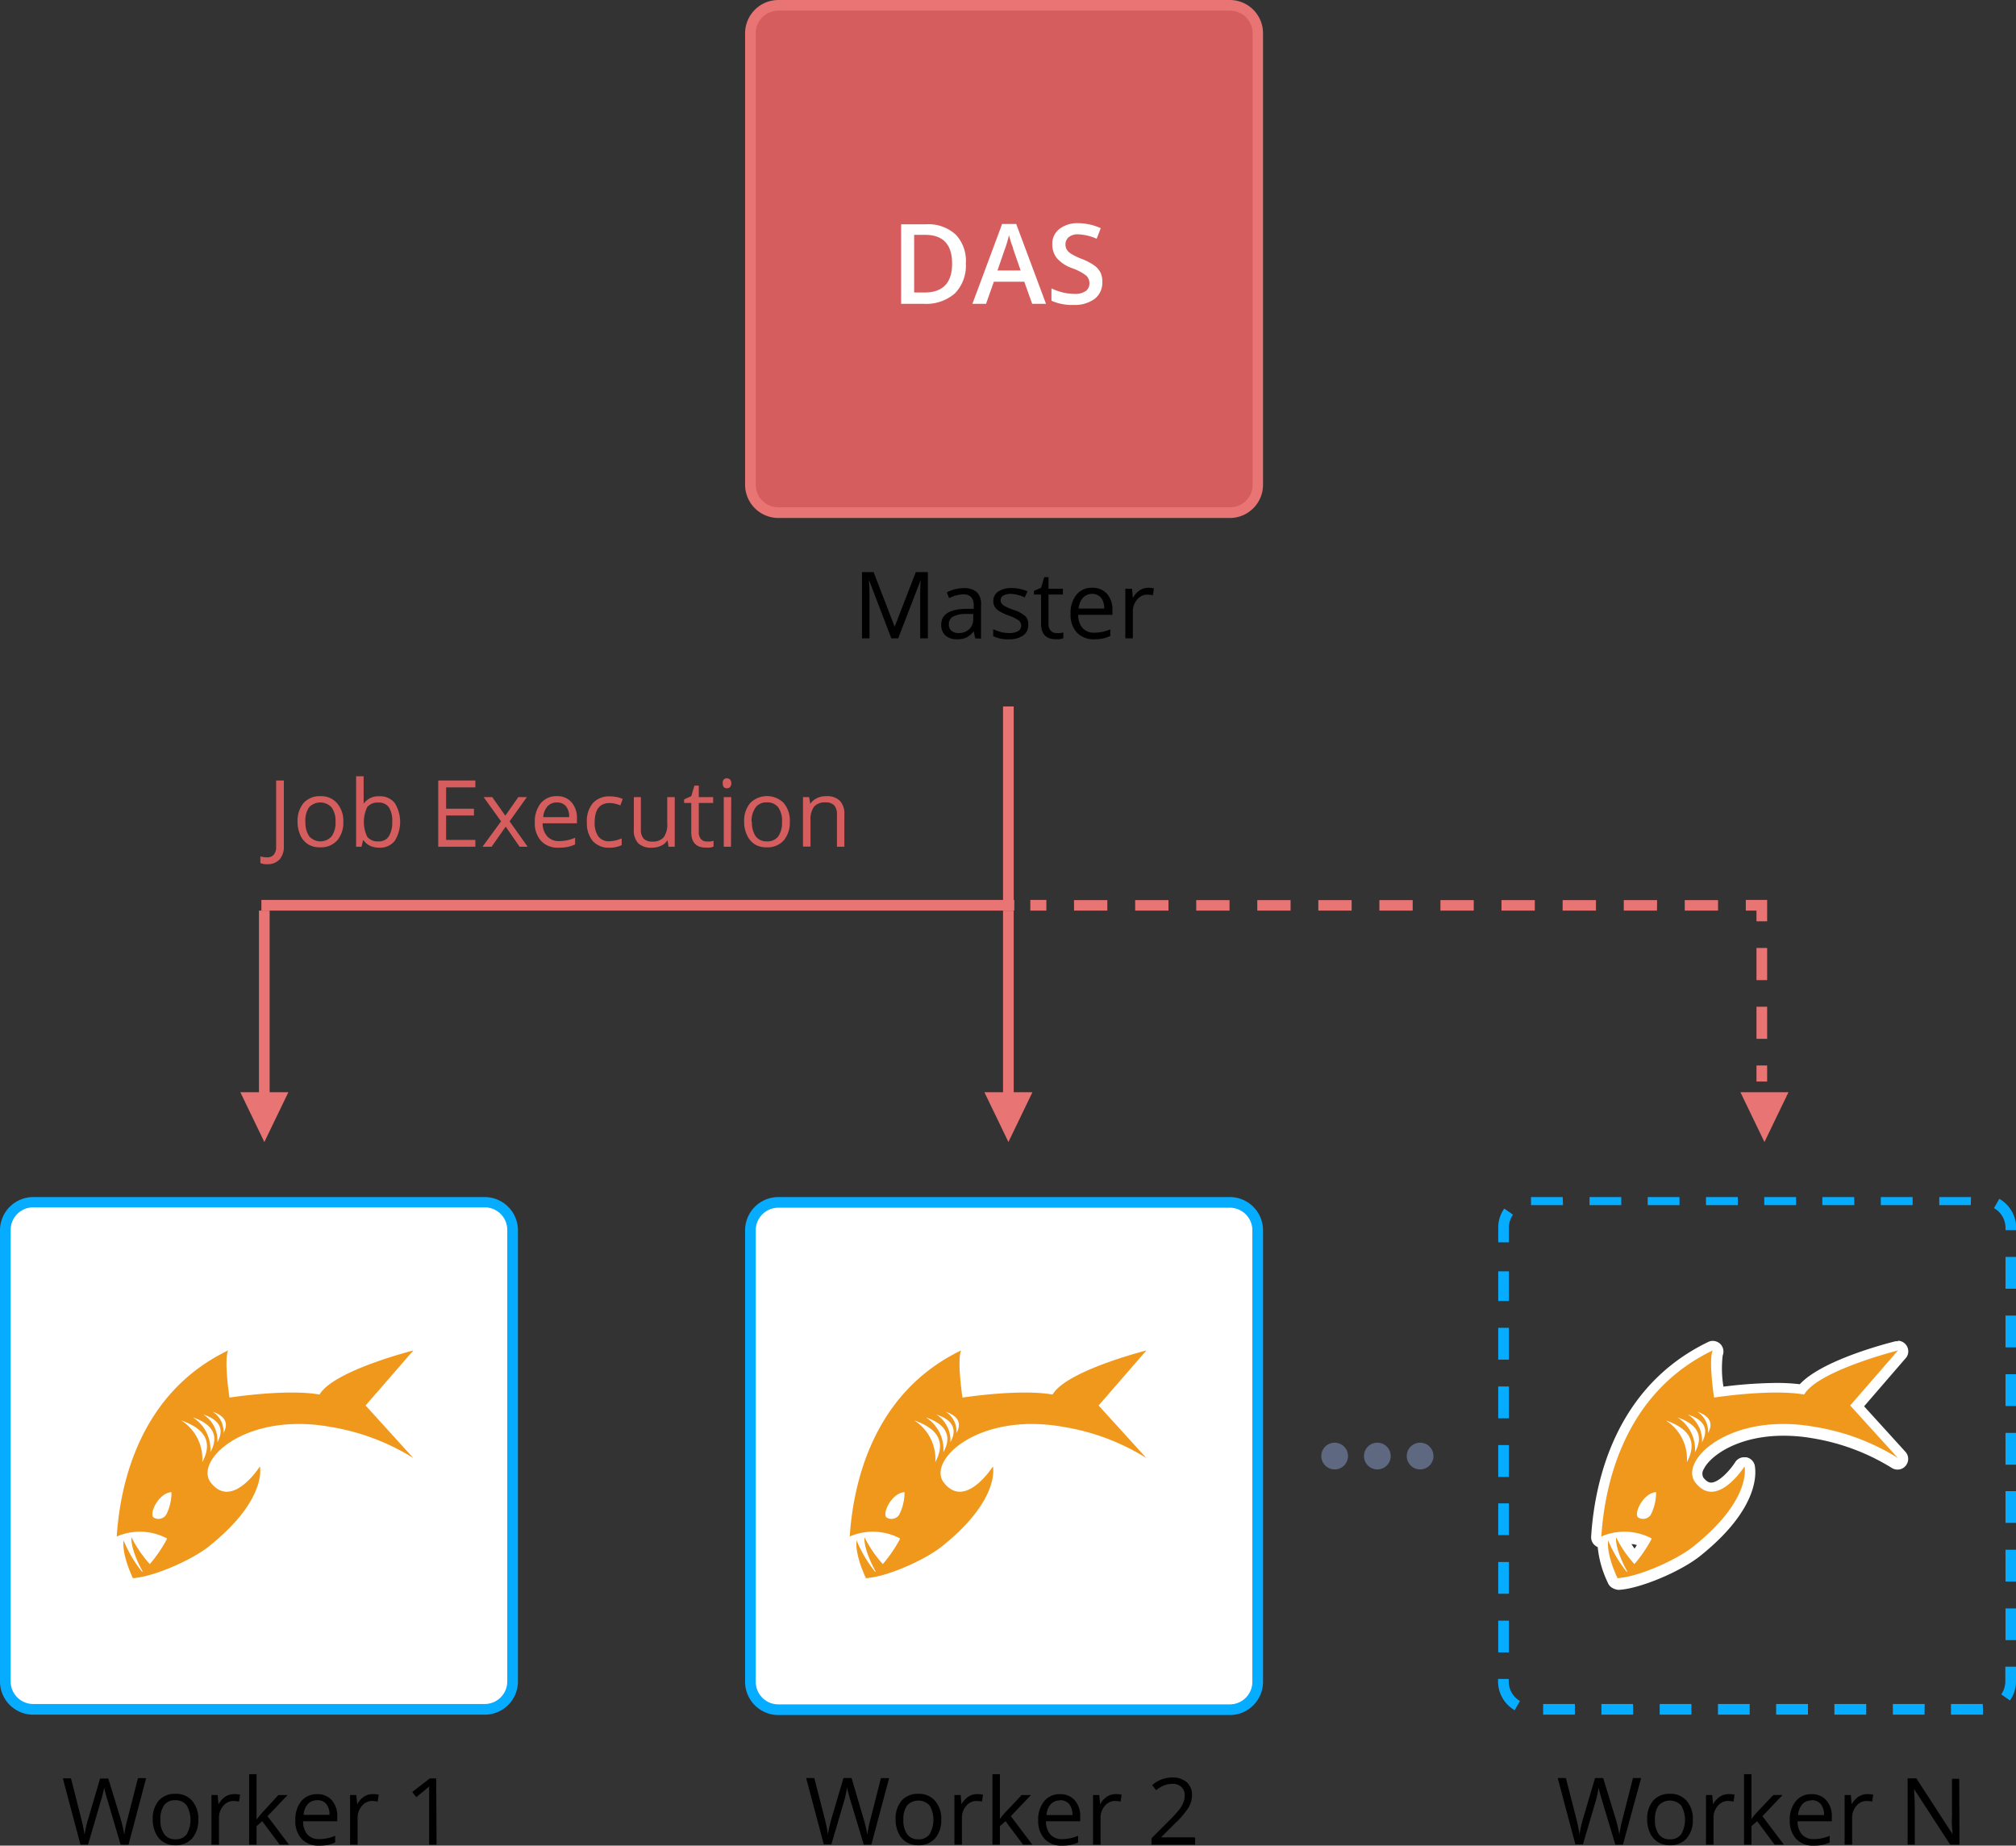 <svg id="a40c1df4-46f8-4157-9cdc-4d14e0fade65" data-name="Слой 1" xmlns="http://www.w3.org/2000/svg" width="217.27" height="198.89" viewBox="0 0 217.27 198.89"><rect x="0" y="0" width="217.27" height="198.89" fill="#333333" stroke="none"/><rect x="0.58" y="129.54" width="54.67" height="54.67" rx="3" fill="#fff"/><path d="M52.24,184.78H3.58A3.58,3.58,0,0,1,0,181.2V132.54A3.59,3.59,0,0,1,3.58,129H52.24a3.59,3.59,0,0,1,3.58,3.58V181.2A3.58,3.58,0,0,1,52.24,184.78ZM3.58,130.11a2.43,2.43,0,0,0-2.43,2.43V181.2a2.43,2.43,0,0,0,2.43,2.43H52.24a2.43,2.43,0,0,0,2.43-2.43V132.54a2.43,2.43,0,0,0-2.43-2.43Z" fill="#05acff"/><rect x="80.88" y="129.58" width="54.67" height="54.67" rx="3" fill="#fff"/><path d="M132.54,184.82H83.88a3.59,3.59,0,0,1-3.58-3.58V132.58A3.59,3.59,0,0,1,83.88,129h48.66a3.58,3.58,0,0,1,3.58,3.58v48.66A3.58,3.58,0,0,1,132.54,184.82ZM83.88,130.15a2.43,2.43,0,0,0-2.43,2.43v48.66a2.43,2.43,0,0,0,2.43,2.43h48.66a2.43,2.43,0,0,0,2.43-2.43V132.58a2.43,2.43,0,0,0-2.43-2.43Z" fill="#05acff"/><path d="M213.72,184.78h-3.46v-1.15h3.43Zm-6.31,0H204v-1.15h3.43Zm-6.28,0H197.7v-1.15h3.43Zm-6.28,0h-3.43v-1.15h3.43Zm-6.28,0h-3.42v-1.15h3.42Zm-6.28,0h-3.42v-1.15h3.42Zm-6.28,0h-3.42v-1.15H176Zm-6.28,0h-3.42v-1.15h3.42Zm-6.49-.48a3.59,3.59,0,0,1-1.79-3.1v-.27h1.15v.27a2.46,2.46,0,0,0,1.21,2.11Zm53.38-1.05-.94-.66a2.46,2.46,0,0,0,.44-1.39v-1.59h1.15v1.59A3.57,3.57,0,0,1,216.62,183.25Zm-54-5.18h-1.15v-3.42h1.15Zm54.67-1.32h-1.15v-3.42h1.15Zm-54.67-5h-1.15v-3.42h1.15Zm54.67-1.32h-1.15v-3.42h1.15Zm-54.67-5h-1.15v-3.42h1.15Zm54.67-1.32h-1.15v-3.42h1.15Zm-54.67-4.95h-1.15v-3.43h1.15Zm54.67-1.32h-1.15v-3.43h1.15Zm-54.67-5h-1.15v-3.43h1.15Zm54.67-1.32h-1.15v-3.43h1.15Zm-54.67-5h-1.15v-3.43h1.15Zm54.67-1.32h-1.15v-3.43h1.15Zm-54.67-5h-1.15V137h1.15Zm54.67-1.32h-1.15v-3.43h1.15Zm-54.67-5h-1.15v-1.58a3.52,3.52,0,0,1,.65-2.06l.94.66a2.44,2.44,0,0,0-.44,1.4Zm54.67-1.32h-1.15v-.26a2.45,2.45,0,0,0-1.24-2.11l.57-1a3.6,3.6,0,0,1,1.82,3.11Zm-4.89-2.69H209V129h3.42Zm-6.27,0h-3.43V129h3.43Zm-6.28,0H196.4V129h3.43Zm-6.28,0h-3.43V129h3.43Zm-6.28,0h-3.43V129h3.43Zm-6.28,0h-3.43V129H181Zm-6.28,0h-3.42V129h3.42Zm-6.28,0H165V129h3.42Z" fill="#05acff"/><rect x="108.1" y="98.13" width="1.15" height="21.29" fill="#e87474"/><rect x="108.1" y="76.13" width="1.15" height="21.29" fill="#e87474"/><polygon points="108.68 123.07 106.09 117.7 111.27 117.7 108.68 123.07" fill="#e87474"/><rect x="27.91" y="98.13" width="1.15" height="21.29" fill="#e87474"/><polygon points="28.49 123.07 25.9 117.7 31.08 117.7 28.49 123.07" fill="#e87474"/><polygon points="190.16 123.07 187.57 117.7 192.75 117.7 190.16 123.07" fill="#e87474"/><rect x="28.17" y="96.98" width="81.14" height="1.15" fill="#e87474"/><rect x="189.3" y="114.82" width="1.15" height="1.73" fill="#e87474"/><path d="M190.45,105.62H189.3v-3.46h1.15Zm0,6.33H189.3v-3.46h1.15Z" fill="#e87474"/><polygon points="190.45 96.98 188.15 96.98 188.15 98.13 189.3 98.13 189.3 99.28 190.45 99.28 190.45 96.98" fill="#e87474"/><path d="M185.16,98.13h-3.59V97h3.59Zm-6.58,0H175V97h3.59Zm-6.58,0h-3.59V97H172Zm-6.59,0h-3.59V97h3.59Zm-6.58,0h-3.59V97h3.59Zm-6.58,0h-3.59V97h3.59Zm-6.58,0h-3.59V97h3.59Zm-6.58,0H135.5V97h3.59Zm-6.58,0h-3.59V97h3.59Zm-6.58,0h-3.59V97h3.59Zm-6.59,0h-3.59V97h3.59Z" fill="#e87474"/><rect x="111.04" y="96.98" width="1.73" height="1.15" fill="#e87474"/><circle cx="153.05" cy="156.91" r="1.44" fill="#5e6981"/><circle cx="148.44" cy="156.91" r="1.44" fill="#5e6981"/><circle cx="143.84" cy="156.91" r="1.44" fill="#5e6981"/><path d="M13.85,198.79H13L11.59,194c-.07-.21-.15-.48-.23-.8a3.36,3.36,0,0,1-.13-.58,12,12,0,0,1-.35,1.41l-1.39,4.75H8.67l-1.9-7.14h.88l1.12,4.41c.16.62.27,1.18.35,1.68A10.31,10.31,0,0,1,9.51,196l1.28-4.34h.88L13,196a13.58,13.58,0,0,1,.39,1.71,14.66,14.66,0,0,1,.35-1.69l1.13-4.4h.88Z"/><path d="M21.37,196.11a2.94,2.94,0,0,1-.66,2,2.32,2.32,0,0,1-1.82.74,2.34,2.34,0,0,1-1.27-.34,2.2,2.2,0,0,1-.86-1,3.38,3.38,0,0,1-.3-1.47,2.94,2.94,0,0,1,.65-2,2.31,2.31,0,0,1,1.82-.73,2.26,2.26,0,0,1,1.78.75A2.94,2.94,0,0,1,21.37,196.11Zm-4.08,0a2.5,2.5,0,0,0,.42,1.56,1.41,1.41,0,0,0,1.2.54,1.44,1.44,0,0,0,1.21-.54,3.15,3.15,0,0,0,0-3.11A1.46,1.46,0,0,0,18.9,194a1.42,1.42,0,0,0-1.2.52A2.53,2.53,0,0,0,17.29,196.11Z"/><path d="M25.23,193.34a3,3,0,0,1,.64.06l-.11.75a2.67,2.67,0,0,0-.58-.07,1.41,1.41,0,0,0-1.12.53,1.94,1.94,0,0,0-.46,1.31v2.87h-.81v-5.35h.67l.09,1h0a2.38,2.38,0,0,1,.72-.81A1.69,1.69,0,0,1,25.23,193.34Z"/><path d="M27.68,196.05a8.36,8.36,0,0,1,.64-.78L30,193.44h1l-2.17,2.28,2.32,3.07h-1l-1.89-2.53-.61.53v2h-.8v-7.6h.8v4c0,.18,0,.46,0,.83Z"/><path d="M34.38,198.89a2.46,2.46,0,0,1-1.87-.72,2.81,2.81,0,0,1-.68-2,3.15,3.15,0,0,1,.63-2.06,2.12,2.12,0,0,1,1.71-.76,2,2,0,0,1,1.6.66,2.55,2.55,0,0,1,.58,1.75v.51H32.67a2.08,2.08,0,0,0,.47,1.43,1.64,1.64,0,0,0,1.27.49,4.3,4.3,0,0,0,1.71-.36v.72a4.05,4.05,0,0,1-.81.27A4.88,4.88,0,0,1,34.38,198.89ZM34.17,194a1.32,1.32,0,0,0-1,.42,1.88,1.88,0,0,0-.45,1.16h2.79a1.76,1.76,0,0,0-.34-1.17A1.2,1.2,0,0,0,34.17,194Z"/><path d="M40.18,193.34a3.16,3.16,0,0,1,.64.06l-.12.75a2.6,2.6,0,0,0-.58-.07,1.38,1.38,0,0,0-1.11.53,1.9,1.9,0,0,0-.47,1.31v2.87h-.81v-5.35h.67l.1,1h0a2.26,2.26,0,0,1,.71-.81A1.69,1.69,0,0,1,40.18,193.34Z"/><path d="M47.05,198.79h-.8V193.7c0-.42,0-.82,0-1.2a2.49,2.49,0,0,1-.23.22l-1.16.95-.43-.56,1.89-1.46h.69Z"/><path d="M93.91,198.79h-.82L91.65,194c-.07-.21-.14-.48-.23-.8a4.91,4.91,0,0,1-.13-.58A11.86,11.86,0,0,1,91,194l-1.4,4.75h-.82l-1.9-7.14h.88l1.13,4.41a15.16,15.16,0,0,1,.34,1.68,12.68,12.68,0,0,1,.39-1.75l1.28-4.34h.88L93.07,196a13.51,13.51,0,0,1,.4,1.71,14.66,14.66,0,0,1,.35-1.69l1.12-4.4h.88Z"/><path d="M101.44,196.11a2.94,2.94,0,0,1-.66,2,2.33,2.33,0,0,1-1.82.74,2.38,2.38,0,0,1-1.28-.34,2.2,2.2,0,0,1-.86-1,3.38,3.38,0,0,1-.3-1.47,3,3,0,0,1,.65-2,2.32,2.32,0,0,1,1.82-.73,2.25,2.25,0,0,1,1.78.75A2.9,2.9,0,0,1,101.44,196.11Zm-4.08,0a2.57,2.57,0,0,0,.41,1.56,1.42,1.42,0,0,0,1.21.54,1.41,1.41,0,0,0,1.2-.54,3.09,3.09,0,0,0,0-3.11,1.66,1.66,0,0,0-2.42,0A2.53,2.53,0,0,0,97.36,196.11Z"/><path d="M105.3,193.34a3.1,3.1,0,0,1,.64.06l-.11.75a2.75,2.75,0,0,0-.59-.07,1.41,1.41,0,0,0-1.11.53,1.89,1.89,0,0,0-.46,1.31v2.87h-.81v-5.35h.67l.09,1h0a2.38,2.38,0,0,1,.72-.81A1.66,1.66,0,0,1,105.3,193.34Z"/><path d="M107.74,196.05a8.36,8.36,0,0,1,.64-.78l1.73-1.83h1l-2.17,2.28,2.32,3.07h-1l-1.89-2.53-.61.53v2h-.8v-7.6h.8v4c0,.18,0,.46,0,.83Z"/><path d="M114.45,198.89a2.45,2.45,0,0,1-1.87-.72,2.82,2.82,0,0,1-.69-2,3.1,3.1,0,0,1,.64-2.06,2.09,2.09,0,0,1,1.71-.76,2,2,0,0,1,1.59.66,2.56,2.56,0,0,1,.59,1.75v.51h-3.69a2.13,2.13,0,0,0,.48,1.43,1.62,1.62,0,0,0,1.27.49,4.38,4.38,0,0,0,1.71-.36v.72a4.35,4.35,0,0,1-.82.27A4.77,4.77,0,0,1,114.45,198.89Zm-.22-4.87a1.33,1.33,0,0,0-1,.42,2,2,0,0,0-.45,1.16h2.8a1.81,1.81,0,0,0-.34-1.17A1.22,1.22,0,0,0,114.23,194Z"/><path d="M120.24,193.34a3.1,3.1,0,0,1,.64.06l-.11.75a2.68,2.68,0,0,0-.59-.07,1.41,1.41,0,0,0-1.11.53,1.89,1.89,0,0,0-.46,1.31v2.87h-.81v-5.35h.67l.09,1h0a2.38,2.38,0,0,1,.72-.81A1.69,1.69,0,0,1,120.24,193.34Z"/><path d="M128.8,198.79h-4.69v-.7L126,196.2a13.5,13.5,0,0,0,1.13-1.24,3.35,3.35,0,0,0,.41-.72,2.14,2.14,0,0,0,.14-.76,1.19,1.19,0,0,0-.35-.9,1.3,1.3,0,0,0-1-.34,2.32,2.32,0,0,0-.84.15,3.34,3.34,0,0,0-.89.53l-.43-.55a3.27,3.27,0,0,1,2.15-.82,2.31,2.31,0,0,1,1.58.51,1.79,1.79,0,0,1,.57,1.39,2.7,2.7,0,0,1-.38,1.34,8.85,8.85,0,0,1-1.43,1.68L125.13,198v0h3.67Z"/><path d="M174.91,198.79h-.82L172.65,194c-.07-.21-.14-.48-.23-.8a4.91,4.91,0,0,1-.13-.58A11.86,11.86,0,0,1,172,194l-1.4,4.75h-.82l-1.9-7.14h.88l1.13,4.41a15.16,15.16,0,0,1,.34,1.68,12.68,12.68,0,0,1,.39-1.75l1.28-4.34h.88l1.34,4.38a13.51,13.51,0,0,1,.4,1.71,14.66,14.66,0,0,1,.35-1.69l1.12-4.4h.88Z"/><path d="M182.44,196.11a2.94,2.94,0,0,1-.66,2,2.33,2.33,0,0,1-1.82.74,2.38,2.38,0,0,1-1.28-.34,2.2,2.2,0,0,1-.86-1,3.38,3.38,0,0,1-.3-1.47,3,3,0,0,1,.65-2,2.32,2.32,0,0,1,1.82-.73,2.25,2.25,0,0,1,1.78.75A2.9,2.9,0,0,1,182.44,196.11Zm-4.08,0a2.57,2.57,0,0,0,.41,1.56,1.42,1.42,0,0,0,1.21.54,1.41,1.41,0,0,0,1.2-.54,3.09,3.09,0,0,0,0-3.11,1.66,1.66,0,0,0-2.42,0A2.53,2.53,0,0,0,178.36,196.11Z"/><path d="M186.3,193.34a3.1,3.1,0,0,1,.64.06l-.11.75a2.75,2.75,0,0,0-.59-.07,1.41,1.41,0,0,0-1.11.53,1.89,1.89,0,0,0-.46,1.31v2.87h-.81v-5.35h.67l.09,1h0a2.38,2.38,0,0,1,.72-.81A1.66,1.66,0,0,1,186.3,193.34Z"/><path d="M188.74,196.05a8.36,8.36,0,0,1,.64-.78l1.73-1.83h1l-2.17,2.28,2.32,3.07h-1l-1.89-2.53-.61.53v2h-.8v-7.6h.8v4c0,.18,0,.46,0,.83Z"/><path d="M195.45,198.89a2.45,2.45,0,0,1-1.87-.72,2.82,2.82,0,0,1-.69-2,3.1,3.1,0,0,1,.64-2.06,2.09,2.09,0,0,1,1.71-.76,2,2,0,0,1,1.59.66,2.56,2.56,0,0,1,.59,1.75v.51h-3.69a2.13,2.13,0,0,0,.48,1.43,1.62,1.62,0,0,0,1.27.49,4.38,4.38,0,0,0,1.71-.36v.72a4.35,4.35,0,0,1-.82.27A4.77,4.77,0,0,1,195.45,198.89Zm-.22-4.87a1.33,1.33,0,0,0-1,.42,2,2,0,0,0-.45,1.16h2.8a1.81,1.81,0,0,0-.34-1.17A1.22,1.22,0,0,0,195.23,194Z"/><path d="M201.24,193.34a3.1,3.1,0,0,1,.64.06l-.11.75a2.68,2.68,0,0,0-.59-.07,1.41,1.41,0,0,0-1.11.53,1.89,1.89,0,0,0-.46,1.31v2.87h-.81v-5.35h.67l.09,1h0a2.38,2.38,0,0,1,.72-.81A1.69,1.69,0,0,1,201.24,193.34Z"/><path d="M211.18,198.79h-1l-3.9-6h0c.05.7.08,1.35.08,1.93v4.06h-.77v-7.14h.94l3.89,6h0c0-.09,0-.37-.05-.85s0-.82,0-1v-4.1h.78Z"/><rect x="80.88" y="0.58" width="54.67" height="54.67" rx="3" fill="#d65d5d"/><path d="M132.54,55.82H83.88a3.59,3.59,0,0,1-3.58-3.58V3.58A3.59,3.59,0,0,1,83.88,0h48.66a3.58,3.58,0,0,1,3.58,3.58V52.24A3.58,3.58,0,0,1,132.54,55.82ZM83.88,1.15a2.43,2.43,0,0,0-2.43,2.43V52.24a2.43,2.43,0,0,0,2.43,2.43h48.66A2.43,2.43,0,0,0,135,52.24V3.58a2.43,2.43,0,0,0-2.43-2.43Z" fill="#e87474"/><path d="M96.06,68.79l-2.42-6.33h0c.05.5.07,1.1.07,1.79v4.54H92.9V61.65h1.25l2.27,5.89h0l2.28-5.89H100v7.14h-.83v-4.6c0-.53,0-1.1.07-1.72h0l-2.44,6.32Z"/><path d="M105.1,68.79l-.16-.76h0a2.31,2.31,0,0,1-.8.68,2.37,2.37,0,0,1-1,.18,1.81,1.81,0,0,1-1.25-.41,1.51,1.51,0,0,1-.45-1.17c0-1.08.86-1.65,2.59-1.7l.91,0v-.33a1.36,1.36,0,0,0-.27-.93,1.12,1.12,0,0,0-.87-.3,3.58,3.58,0,0,0-1.51.41l-.25-.62a3.84,3.84,0,0,1,1.81-.46,2,2,0,0,1,1.42.43,1.75,1.75,0,0,1,.46,1.36v3.65Zm-1.83-.57a1.63,1.63,0,0,0,1.19-.42,1.51,1.51,0,0,0,.43-1.16v-.48l-.81,0a3,3,0,0,0-1.39.3.91.91,0,0,0-.43.83.83.83,0,0,0,.27.67A1.09,1.09,0,0,0,103.27,68.22Z"/><path d="M110.82,67.33a1.33,1.33,0,0,1-.55,1.15,2.61,2.61,0,0,1-1.56.41,3.38,3.38,0,0,1-1.67-.34V67.8a4.57,4.57,0,0,0,.83.31,3.74,3.74,0,0,0,.85.11,2,2,0,0,0,1-.2.71.71,0,0,0,.07-1.16,4.44,4.44,0,0,0-1.06-.52,6.12,6.12,0,0,1-1.06-.49,1.5,1.5,0,0,1-.47-.47,1.22,1.22,0,0,1-.15-.63,1.21,1.21,0,0,1,.53-1,2.5,2.5,0,0,1,1.46-.38,4.34,4.34,0,0,1,1.69.35l-.29.66A3.85,3.85,0,0,0,109,64a1.71,1.71,0,0,0-.87.18.57.57,0,0,0-.29.5.61.61,0,0,0,.11.36,1,1,0,0,0,.36.29,7.2,7.2,0,0,0,.93.4,3.36,3.36,0,0,1,1.29.7A1.23,1.23,0,0,1,110.82,67.33Z"/><path d="M113.87,68.22a3,3,0,0,0,.42,0l.31-.07v.62a1.45,1.45,0,0,1-.39.11,4.09,4.09,0,0,1-.46,0c-1,0-1.55-.55-1.55-1.64V64.07h-.77v-.39l.77-.34.34-1.14H113v1.24h1.55v.63H113v3.15a1.09,1.09,0,0,0,.23.74A.8.8,0,0,0,113.87,68.22Z"/><path d="M117.93,68.89a2.46,2.46,0,0,1-1.87-.72,2.81,2.81,0,0,1-.68-2A3.15,3.15,0,0,1,116,64.1a2.12,2.12,0,0,1,1.71-.76,2.05,2.05,0,0,1,1.6.66,2.55,2.55,0,0,1,.58,1.75v.51h-3.69a2.13,2.13,0,0,0,.48,1.43,1.64,1.64,0,0,0,1.27.49,4.3,4.3,0,0,0,1.71-.36v.72a4.27,4.27,0,0,1-.81.27A5,5,0,0,1,117.93,68.89ZM117.71,64a1.3,1.3,0,0,0-1,.42,2,2,0,0,0-.46,1.16H119a1.76,1.76,0,0,0-.34-1.17A1.21,1.21,0,0,0,117.71,64Z"/><path d="M123.72,63.34a3,3,0,0,1,.64.06l-.11.75a2.67,2.67,0,0,0-.58-.07,1.41,1.41,0,0,0-1.12.53,1.94,1.94,0,0,0-.46,1.31v2.87h-.81V63.44H122l.09,1h0a2.38,2.38,0,0,1,.72-.81A1.69,1.69,0,0,1,123.72,63.34Z"/><path d="M28.78,93.13a1.57,1.57,0,0,1-.72-.13v-.71a2.46,2.46,0,0,0,.72.1.91.91,0,0,0,.73-.29,1.27,1.27,0,0,0,.25-.85V84.11h.83v7.07a2.06,2.06,0,0,1-.46,1.44A1.76,1.76,0,0,1,28.78,93.13Z" fill="#d65d5d"/><path d="M37,88.57a2.94,2.94,0,0,1-.66,2,2.33,2.33,0,0,1-1.82.74A2.38,2.38,0,0,1,33.23,91a2.2,2.2,0,0,1-.86-1,3.38,3.38,0,0,1-.3-1.47,3,3,0,0,1,.65-2,2.32,2.32,0,0,1,1.82-.73,2.25,2.25,0,0,1,1.78.75A2.9,2.9,0,0,1,37,88.57Zm-4.08,0a2.57,2.57,0,0,0,.41,1.56,1.62,1.62,0,0,0,2.41,0,2.51,2.51,0,0,0,.42-1.57A2.45,2.45,0,0,0,35.73,87a1.66,1.66,0,0,0-2.42,0A2.53,2.53,0,0,0,32.91,88.57Z" fill="#d65d5d"/><path d="M40.9,85.81a2,2,0,0,1,1.64.72,3.87,3.87,0,0,1,0,4.09,2,2,0,0,1-1.63.73,2.49,2.49,0,0,1-1-.19,1.8,1.8,0,0,1-.72-.6h-.06l-.17.69h-.58v-7.6h.81V85.5c0,.41,0,.78,0,1.11h0A1.94,1.94,0,0,1,40.9,85.81Zm-.12.68a1.43,1.43,0,0,0-1.2.48,3.71,3.71,0,0,0,0,3.21,1.43,1.43,0,0,0,1.21.49,1.24,1.24,0,0,0,1.11-.54,2.78,2.78,0,0,0,.37-1.57A2.64,2.64,0,0,0,41.91,87,1.29,1.29,0,0,0,40.78,86.49Z" fill="#d65d5d"/><path d="M51.23,91.25h-4V84.11h4v.74H48.08v2.3h3v.73h-3v2.63h3.15Z" fill="#d65d5d"/><path d="M54,88.51,52.12,85.9h.93l1.41,2,1.4-2h.92l-1.86,2.61,1.95,2.74H56l-1.5-2.17-1.52,2.17H52Z" fill="#d65d5d"/><path d="M60.19,91.35a2.46,2.46,0,0,1-1.87-.72,2.8,2.8,0,0,1-.68-2,3.15,3.15,0,0,1,.63-2.06A2.15,2.15,0,0,1,60,85.8a2,2,0,0,1,1.6.66,2.55,2.55,0,0,1,.58,1.75v.51H58.48A2.08,2.08,0,0,0,59,90.15a1.64,1.64,0,0,0,1.27.49,4.3,4.3,0,0,0,1.71-.36V91a4.05,4.05,0,0,1-.81.27A4.88,4.88,0,0,1,60.19,91.35ZM60,86.48a1.3,1.3,0,0,0-1,.42,1.88,1.88,0,0,0-.45,1.16h2.79A1.76,1.76,0,0,0,61,86.89,1.21,1.21,0,0,0,60,86.48Z" fill="#d65d5d"/><path d="M65.68,91.35a2.29,2.29,0,0,1-1.8-.72,3,3,0,0,1-.63-2,3,3,0,0,1,.64-2.08,2.37,2.37,0,0,1,1.85-.73,4.11,4.11,0,0,1,.77.08,2.46,2.46,0,0,1,.6.2l-.25.69a4,4,0,0,0-.58-.18,2.44,2.44,0,0,0-.56-.07c-1.09,0-1.63.69-1.63,2.08a2.49,2.49,0,0,0,.39,1.51,1.4,1.4,0,0,0,1.18.53A3.68,3.68,0,0,0,67,90.35v.72A2.89,2.89,0,0,1,65.68,91.35Z" fill="#d65d5d"/><path d="M69.07,85.9v3.47a1.45,1.45,0,0,0,.29,1,1.24,1.24,0,0,0,.94.32,1.52,1.52,0,0,0,1.23-.46,2.35,2.35,0,0,0,.38-1.5V85.9h.81v5.35h-.67l-.11-.72h0a1.52,1.52,0,0,1-.69.61,2.31,2.31,0,0,1-1,.21,2,2,0,0,1-1.46-.47,2,2,0,0,1-.48-1.48V85.9Z" fill="#d65d5d"/><path d="M76.17,90.68a3,3,0,0,0,.42,0l.31-.07v.62a1.45,1.45,0,0,1-.39.11,4.09,4.09,0,0,1-.46,0c-1,0-1.55-.55-1.55-1.64V86.53h-.77v-.39l.77-.34.34-1.14h.47V85.9h1.55v.63H75.31v3.15a1.09,1.09,0,0,0,.23.74A.8.8,0,0,0,76.17,90.68Z" fill="#d65d5d"/><path d="M77.9,84.45A.55.55,0,0,1,78,84a.51.51,0,0,1,.34-.13.53.53,0,0,1,.34.13.67.67,0,0,1,0,.82.48.48,0,0,1-.34.13.47.47,0,0,1-.34-.13A.56.56,0,0,1,77.9,84.45Zm.88,6.8H78V85.9h.81Z" fill="#d65d5d"/><path d="M85.12,88.57a2.94,2.94,0,0,1-.66,2,2.32,2.32,0,0,1-1.82.74A2.34,2.34,0,0,1,81.37,91a2.2,2.2,0,0,1-.86-1,3.25,3.25,0,0,1-.31-1.47,2.94,2.94,0,0,1,.66-2,2.56,2.56,0,0,1,3.6,0A2.94,2.94,0,0,1,85.12,88.57Zm-4.08,0a2.57,2.57,0,0,0,.41,1.56,1.44,1.44,0,0,0,1.21.54,1.46,1.46,0,0,0,1.21-.53,2.58,2.58,0,0,0,.41-1.57A2.51,2.51,0,0,0,83.87,87a1.46,1.46,0,0,0-1.22-.53,1.42,1.42,0,0,0-1.2.52A2.53,2.53,0,0,0,81,88.57Z" fill="#d65d5d"/><path d="M90.2,91.25V87.79a1.45,1.45,0,0,0-.29-1,1.24,1.24,0,0,0-.94-.32,1.54,1.54,0,0,0-1.23.45,2.32,2.32,0,0,0-.39,1.5v2.81h-.81V85.9h.66l.13.73h0a1.67,1.67,0,0,1,.7-.61,2.19,2.19,0,0,1,1-.22,2,2,0,0,1,1.46.47A2,2,0,0,1,91,87.76v3.49Z" fill="#d65d5d"/><path d="M104.09,28.38a4.29,4.29,0,0,1-1.18,3.24,4.73,4.73,0,0,1-3.39,1.12h-2.4V24.17h2.65A4.37,4.37,0,0,1,103,25.28,4.09,4.09,0,0,1,104.09,28.38Zm-1.48,0c0-2.05-1-3.07-2.88-3.07H98.52v6.21h1C101.58,31.56,102.61,30.52,102.61,28.42Z" fill="#fff"/><path d="M111.24,32.74l-.85-2.38h-3.28l-.84,2.38H104.8l3.2-8.6h1.52l3.21,8.6ZM110,29.15l-.81-2.33c0-.15-.14-.4-.24-.74s-.17-.58-.21-.73a12.77,12.77,0,0,1-.47,1.57l-.77,2.23Z" fill="#fff"/><path d="M118.8,30.41a2.17,2.17,0,0,1-.83,1.8,3.62,3.62,0,0,1-2.28.65,5.41,5.41,0,0,1-2.37-.45V31.08a6.28,6.28,0,0,0,1.24.44,5.57,5.57,0,0,0,1.23.15,2,2,0,0,0,1.23-.31,1,1,0,0,0,.39-.85,1.09,1.09,0,0,0-.36-.82,5.63,5.63,0,0,0-1.5-.79,3.87,3.87,0,0,1-1.65-1.08,2.32,2.32,0,0,1-.49-1.47,2,2,0,0,1,.77-1.68,3.14,3.14,0,0,1,2-.62,6,6,0,0,1,2.45.54l-.44,1.14a5.43,5.43,0,0,0-2-.48,1.53,1.53,0,0,0-1,.3,1,1,0,0,0-.36.78,1.15,1.15,0,0,0,.14.57,1.46,1.46,0,0,0,.47.45,7.46,7.46,0,0,0,1.16.56,6,6,0,0,1,1.38.73,2.1,2.1,0,0,1,.64.77A2.23,2.23,0,0,1,118.8,30.41Z" fill="#fff"/><path d="M14.41,170.67a.58.58,0,0,1-.26-.06.82.82,0,0,1-.2-.12.58.58,0,0,1-.18-.26,10.21,10.21,0,0,1-1-4.1l-.14,0a.63.63,0,0,1-.32-.1.6.6,0,0,1-.25-.51c.35-5.62,2.41-15.76,12.31-20.53a.53.53,0,0,1,.25,0,.58.58,0,0,1,.39.15.59.59,0,0,1,.14.63,13.58,13.58,0,0,0,.1,4.22,49.63,49.63,0,0,1,6.21-.47,19.93,19.93,0,0,1,2.75.17c2-2.55,9.37-4.47,10.24-4.69h.14a.56.56,0,0,1,.43.94l-4.8,5.56L45,156.75a.57.57,0,0,1,0,.76.59.59,0,0,1-.43.19.53.53,0,0,1-.32-.1,24.14,24.14,0,0,0-8.7-3.26,18.36,18.36,0,0,0-3.26-.29c-4.73,0-8.16,2-9.11,3.9a1.42,1.42,0,0,0,0,1.52,1.63,1.63,0,0,0,1.28.77c1.25,0,2.64-1.78,3.07-2.46a.58.58,0,0,1,.49-.27h.09a.58.58,0,0,1,.46.42c0,.16.89,4-5.73,9.23-2,1.62-6.36,3.42-8.41,3.5Zm.37-5a11.68,11.68,0,0,0,1.36,2,14.17,14.17,0,0,0,1.1-1.63,5.06,5.06,0,0,0-2.06-.42Zm2.3-2.51a.54.54,0,0,0,.38-.23,2.83,2.83,0,0,0,.37-1.21,2.91,2.91,0,0,0-.37.4,2.5,2.5,0,0,0-.47,1Z" fill="#fff"/><path d="M44.55,145.53h0m0,0-5.14,5.94,5.14,5.66a24.17,24.17,0,0,0-8.92-3.35,19.3,19.3,0,0,0-3.36-.3c-7.16,0-11.15,4.31-9.54,6.34a2.17,2.17,0,0,0,1.73,1c1.85,0,3.56-2.73,3.56-2.73s.87,3.55-5.53,8.64c-1.94,1.54-6.13,3.3-8.08,3.38,0,0-.05,0-.07,0h0a9.33,9.33,0,0,1-1-4,13.69,13.69,0,0,0,2,3.38l.06,0a8.3,8.3,0,0,1-1.22-3.69,13.35,13.35,0,0,0,2,2.91A12.91,12.91,0,0,0,18,165.79h0a5.65,5.65,0,0,0-2.83-.74,6.6,6.6,0,0,0-2.59.53c.34-5.41,2.33-15.4,12-20.05-.46,1.11.15,5.08.15,5.08a50,50,0,0,1,6.69-.54,18.92,18.92,0,0,1,3,.21c1.5-2.58,10.11-4.75,10.11-4.75m-20.47,8.91c.51-.93.36-1.78-1.16-2.3a2.5,2.5,0,0,1,1.16,2.3m-.65,1c.66-1.23.48-2.33-1.52-3a3.32,3.32,0,0,1,1.52,3m-.76,1.07c.83-1.53.59-2.91-1.89-3.76a4.08,4.08,0,0,1,1.89,3.76m-.87,1.07c1-1.83.7-3.47-2.27-4.5a4.92,4.92,0,0,1,2.27,4.5m-3.32,3.23c-1.45.1-2.47,2.43-1.9,2.75a1,1,0,0,0,.5.14,1.07,1.07,0,0,0,.82-.44,5.3,5.3,0,0,0,.58-2.45h0m26.07-16.42h-.1a.65.65,0,0,0-.2,0c-1.45.36-8,2.13-10.31,4.63a20.86,20.86,0,0,0-2.52-.14,49.14,49.14,0,0,0-5.71.4,12,12,0,0,1-.08-3.36,1.15,1.15,0,0,0-.28-1.26,1.17,1.17,0,0,0-.79-.31,1.05,1.05,0,0,0-.48.11c-10.15,4.89-12.27,15.26-12.63,21a1.14,1.14,0,0,0,.51,1,.78.78,0,0,0,.2.11,11.37,11.37,0,0,0,1.08,3.82,1.17,1.17,0,0,0,.31.45,1.51,1.51,0,0,0,.86.34h0c2.18-.09,6.59-1.91,8.75-3.62,6.78-5.4,6-9.38,5.92-9.81a1.15,1.15,0,0,0-.92-.86H28a1.14,1.14,0,0,0-1,.54c-.56.88-1.77,2.19-2.59,2.19-.1,0-.41,0-.84-.55a.9.9,0,0,1,.06-.92c.67-1.38,3.6-3.58,8.59-3.58a18.18,18.18,0,0,1,3.16.28,23.32,23.32,0,0,1,8.47,3.17,1.18,1.18,0,0,0,.65.2,1.12,1.12,0,0,0,.86-.39,1.14,1.14,0,0,0,0-1.52l-4.46-4.91,4.44-5.14a1.1,1.1,0,0,0,.32-.78,1.15,1.15,0,0,0-1.13-1.15Zm0,2.29h0ZM16.13,166.72c-.12-.16-.23-.33-.34-.49a3.84,3.84,0,0,1,.59.11l-.25.38Z" fill="#fff"/><path d="M14.16,165.65a13.05,13.05,0,0,0,2.27,3.21,1.51,1.51,0,0,1-.91.74S14.09,167.25,14.16,165.65Zm-.84.36a14,14,0,0,0,2.07,3.47,1.41,1.41,0,0,1-1.07.58S13.11,167.59,13.32,166Z" fill="#f0981b"/><path d="M44.55,145.53s-8.61,2.17-10.11,4.75c-3.6-.63-9.71.33-9.71.33s-.61-4-.15-5.08c-9.66,4.65-11.65,14.64-12,20.05a6.26,6.26,0,0,1,5.42.21c.11-.07-1.79,3.44-3.7,4.26,0,0,.12,0,.1,0,1.95-.08,6.14-1.84,8.08-3.38,6.4-5.09,5.53-8.64,5.53-8.64s-3,4.72-5.29,1.74c-1.84-2.33,3.67-7.66,12.9-6a24.17,24.17,0,0,1,8.92,3.35l-5.14-5.66ZM17.9,163.25a1,1,0,0,1-1.32.3c-.57-.32.45-2.65,1.9-2.75A5.22,5.22,0,0,1,17.9,163.25Zm3.9-5.68a4.92,4.92,0,0,0-2.27-4.5C22.5,154.1,22.78,155.74,21.8,157.57Zm.87-1.07a4.08,4.08,0,0,0-1.89-3.76C23.26,153.59,23.5,155,22.67,156.5Zm.76-1.07a3.32,3.32,0,0,0-1.52-3C23.91,153.1,24.09,154.2,23.43,155.43Zm.65-1a2.5,2.5,0,0,0-1.16-2.3C24.44,152.66,24.59,153.51,24.08,154.44Z" fill="#f0981b"/><path d="M93.41,170.67a.58.58,0,0,1-.26-.06.82.82,0,0,1-.2-.12.58.58,0,0,1-.18-.26,10.21,10.21,0,0,1-1-4.1l-.14,0a.63.63,0,0,1-.32-.1.6.6,0,0,1-.25-.51c.35-5.62,2.41-15.76,12.31-20.53a.53.53,0,0,1,.25,0,.58.58,0,0,1,.39.15.59.59,0,0,1,.14.63,13.58,13.58,0,0,0,.1,4.22,49.63,49.63,0,0,1,6.21-.47,19.93,19.93,0,0,1,2.75.17c2-2.55,9.37-4.47,10.24-4.69h.14a.56.56,0,0,1,.43.94l-4.8,5.56,4.79,5.29a.57.57,0,0,1,0,.76.59.59,0,0,1-.43.19.53.53,0,0,1-.32-.1,24.14,24.14,0,0,0-8.7-3.26,18.36,18.36,0,0,0-3.26-.29c-4.73,0-8.16,2-9.11,3.9a1.42,1.42,0,0,0,0,1.52,1.63,1.63,0,0,0,1.28.77c1.25,0,2.64-1.78,3.07-2.46a.58.58,0,0,1,.49-.27h.09a.58.58,0,0,1,.46.42c0,.16.89,4-5.73,9.23-2,1.62-6.36,3.42-8.41,3.5Zm.37-5a11.68,11.68,0,0,0,1.36,2,14.17,14.17,0,0,0,1.1-1.63,5.06,5.06,0,0,0-2.06-.42Zm2.3-2.51a.54.54,0,0,0,.38-.23,2.83,2.83,0,0,0,.37-1.21,2.91,2.91,0,0,0-.37.4,2.5,2.5,0,0,0-.47,1Z" fill="#fff"/><path d="M123.55,145.53h0m0,0-5.14,5.94,5.14,5.66a24.17,24.17,0,0,0-8.92-3.35,19.3,19.3,0,0,0-3.36-.3c-7.16,0-11.15,4.31-9.54,6.34a2.17,2.17,0,0,0,1.73,1c1.85,0,3.56-2.73,3.56-2.73s.87,3.55-5.53,8.64c-1.94,1.54-6.13,3.3-8.08,3.38,0,0,0,0-.07,0h0a9.33,9.33,0,0,1-1-4,13.69,13.69,0,0,0,2,3.38l.06,0a8.3,8.3,0,0,1-1.22-3.69,13.35,13.35,0,0,0,2,2.91A12.91,12.91,0,0,0,97,165.79h0a5.65,5.65,0,0,0-2.83-.74,6.6,6.6,0,0,0-2.59.53c.34-5.41,2.33-15.4,12-20.05-.46,1.11.15,5.08.15,5.08a50,50,0,0,1,6.69-.54,18.92,18.92,0,0,1,3,.21c1.5-2.58,10.11-4.75,10.11-4.75m-20.47,8.91c.51-.93.36-1.78-1.16-2.3a2.5,2.5,0,0,1,1.16,2.3m-.65,1c.66-1.23.48-2.33-1.52-3a3.32,3.32,0,0,1,1.52,3m-.76,1.07c.83-1.53.59-2.91-1.89-3.76a4.08,4.08,0,0,1,1.89,3.76m-.87,1.07c1-1.83.7-3.47-2.27-4.5a4.92,4.92,0,0,1,2.27,4.5m-3.32,3.23c-1.45.1-2.47,2.43-1.9,2.75a1,1,0,0,0,.5.14,1.07,1.07,0,0,0,.82-.44,5.3,5.3,0,0,0,.58-2.45h0m26.07-16.42h-.1a.65.65,0,0,0-.2,0c-1.45.36-8,2.13-10.31,4.63a20.86,20.86,0,0,0-2.52-.14,49.14,49.14,0,0,0-5.71.4,12,12,0,0,1-.08-3.36,1.15,1.15,0,0,0-.28-1.26,1.17,1.17,0,0,0-.79-.31,1.05,1.05,0,0,0-.48.11c-10.15,4.89-12.27,15.26-12.63,21a1.14,1.14,0,0,0,.51,1,.78.78,0,0,0,.2.11,11.37,11.37,0,0,0,1.08,3.82,1.17,1.17,0,0,0,.31.45,1.51,1.51,0,0,0,.86.34h0c2.18-.09,6.59-1.91,8.75-3.62,6.78-5.4,6-9.38,5.92-9.81a1.15,1.15,0,0,0-.92-.86H107a1.14,1.14,0,0,0-1,.54c-.56.88-1.77,2.19-2.59,2.19-.1,0-.41,0-.84-.55a.9.9,0,0,1,.06-.92c.67-1.38,3.6-3.58,8.59-3.58a18.18,18.18,0,0,1,3.16.28,23.32,23.32,0,0,1,8.47,3.17,1.18,1.18,0,0,0,.65.2,1.12,1.12,0,0,0,.86-.39,1.14,1.14,0,0,0,0-1.52l-4.46-4.91,4.44-5.14a1.1,1.1,0,0,0,.32-.78,1.15,1.15,0,0,0-1.13-1.15Zm0,2.29h0ZM95.13,166.72c-.12-.16-.23-.33-.34-.49a3.84,3.84,0,0,1,.59.11l-.25.38Z" fill="#fff"/><path d="M93.16,165.65a13.05,13.05,0,0,0,2.27,3.21,1.51,1.51,0,0,1-.91.74S93.09,167.25,93.16,165.65Zm-.84.36a14,14,0,0,0,2.07,3.47,1.41,1.41,0,0,1-1.07.58S92.11,167.59,92.32,166Z" fill="#f0981b"/><path d="M123.55,145.53s-8.61,2.17-10.11,4.75c-3.6-.63-9.71.33-9.71.33s-.61-4-.15-5.08c-9.66,4.65-11.65,14.64-12,20.05a6.26,6.26,0,0,1,5.42.21c.11-.07-1.79,3.44-3.7,4.26,0,0,.12,0,.1,0,2-.08,6.14-1.84,8.08-3.38,6.4-5.09,5.53-8.64,5.53-8.64s-3,4.72-5.29,1.74c-1.84-2.33,3.67-7.66,12.9-6a24.17,24.17,0,0,1,8.92,3.35l-5.14-5.66ZM96.9,163.25a1,1,0,0,1-1.32.3c-.57-.32.45-2.65,1.9-2.75A5.22,5.22,0,0,1,96.9,163.25Zm3.9-5.68a4.92,4.92,0,0,0-2.27-4.5C101.5,154.1,101.78,155.74,100.8,157.57Zm.87-1.07a4.08,4.08,0,0,0-1.89-3.76C102.26,153.59,102.5,155,101.67,156.5Zm.76-1.07a3.32,3.32,0,0,0-1.52-3C102.91,153.1,103.09,154.2,102.43,155.43Zm.65-1a2.5,2.5,0,0,0-1.16-2.3C103.44,152.66,103.59,153.51,103.08,154.44Z" fill="#f0981b"/><path d="M174.41,170.67a.58.58,0,0,1-.26-.06.82.82,0,0,1-.2-.12.58.58,0,0,1-.18-.26,10.21,10.21,0,0,1-1-4.1l-.14,0a.63.63,0,0,1-.32-.1.6.6,0,0,1-.25-.51c.35-5.62,2.41-15.76,12.31-20.53a.53.53,0,0,1,.25,0,.58.58,0,0,1,.39.15.59.59,0,0,1,.14.63,13.58,13.58,0,0,0,.1,4.22,49.63,49.63,0,0,1,6.21-.47,19.93,19.93,0,0,1,2.75.17c2-2.55,9.37-4.47,10.24-4.69h.14a.56.56,0,0,1,.43.94l-4.8,5.56,4.79,5.29a.57.57,0,0,1,0,.76.59.59,0,0,1-.43.19.53.53,0,0,1-.32-.1,24.14,24.14,0,0,0-8.7-3.26,18.36,18.36,0,0,0-3.26-.29c-4.73,0-8.16,2-9.11,3.9a1.42,1.42,0,0,0,0,1.52,1.63,1.63,0,0,0,1.28.77c1.25,0,2.64-1.78,3.07-2.46a.58.58,0,0,1,.49-.27h.09a.58.58,0,0,1,.46.42c0,.16.89,4-5.73,9.23-2,1.62-6.36,3.42-8.41,3.5Zm.37-5a11.68,11.68,0,0,0,1.36,2,14.17,14.17,0,0,0,1.1-1.63,5.06,5.06,0,0,0-2.06-.42Zm2.3-2.51a.54.54,0,0,0,.38-.23,2.83,2.83,0,0,0,.37-1.21,2.91,2.91,0,0,0-.37.4,2.5,2.5,0,0,0-.47,1Z" fill="#fff"/><path d="M204.55,145.53h0m0,0-5.14,5.94,5.14,5.66a24.17,24.17,0,0,0-8.92-3.35,19.3,19.3,0,0,0-3.36-.3c-7.16,0-11.15,4.31-9.54,6.34a2.17,2.17,0,0,0,1.73,1c1.85,0,3.56-2.73,3.56-2.73s.87,3.55-5.53,8.64c-1.94,1.54-6.13,3.3-8.08,3.38,0,0,0,0-.07,0h0a9.33,9.33,0,0,1-1-4,13.69,13.69,0,0,0,2,3.38l.06,0a8.3,8.3,0,0,1-1.22-3.69,13.35,13.35,0,0,0,2,2.91,12.91,12.91,0,0,0,1.87-2.77h0a5.65,5.65,0,0,0-2.83-.74,6.6,6.6,0,0,0-2.59.53c.34-5.41,2.33-15.4,12-20.05-.46,1.11.15,5.08.15,5.08a50,50,0,0,1,6.69-.54,18.92,18.92,0,0,1,3,.21c1.5-2.58,10.11-4.75,10.11-4.75m-20.47,8.91c.51-.93.36-1.78-1.16-2.3a2.5,2.5,0,0,1,1.16,2.3m-.65,1c.66-1.23.48-2.33-1.52-3a3.32,3.32,0,0,1,1.52,3m-.76,1.07c.83-1.53.59-2.91-1.89-3.76a4.08,4.08,0,0,1,1.89,3.76m-.87,1.07c1-1.83.7-3.47-2.27-4.5a4.92,4.92,0,0,1,2.27,4.5m-3.32,3.23c-1.45.1-2.47,2.43-1.9,2.75a1,1,0,0,0,.5.14,1.07,1.07,0,0,0,.82-.44,5.3,5.3,0,0,0,.58-2.45h0m26.07-16.42h-.1a.65.65,0,0,0-.2,0c-1.45.36-8,2.13-10.31,4.63a20.86,20.86,0,0,0-2.52-.14,49.14,49.14,0,0,0-5.71.4,12,12,0,0,1-.08-3.36,1.15,1.15,0,0,0-.28-1.26,1.17,1.17,0,0,0-.79-.31,1.05,1.05,0,0,0-.48.11c-10.15,4.89-12.27,15.26-12.63,21a1.14,1.14,0,0,0,.51,1,.78.78,0,0,0,.2.11,11.37,11.37,0,0,0,1.08,3.82,1.17,1.17,0,0,0,.31.45,1.51,1.51,0,0,0,.86.34h0c2.18-.09,6.59-1.91,8.75-3.62,6.78-5.4,6-9.38,5.92-9.81a1.15,1.15,0,0,0-.92-.86H188a1.14,1.14,0,0,0-1,.54c-.56.88-1.77,2.19-2.59,2.19-.1,0-.41,0-.84-.55a.9.9,0,0,1,.06-.92c.67-1.38,3.6-3.58,8.59-3.58a18.18,18.18,0,0,1,3.16.28,23.32,23.32,0,0,1,8.47,3.17,1.18,1.18,0,0,0,.65.2,1.12,1.12,0,0,0,.86-.39,1.14,1.14,0,0,0,0-1.52l-4.46-4.91,4.44-5.14a1.1,1.1,0,0,0,.32-.78,1.15,1.15,0,0,0-1.13-1.15Zm0,2.29h0Zm-28.42,20.05c-.12-.16-.23-.33-.34-.49a3.84,3.84,0,0,1,.59.11l-.25.38Z" fill="#fff"/><path d="M174.16,165.65a13.05,13.05,0,0,0,2.27,3.21,1.51,1.51,0,0,1-.91.74S174.09,167.25,174.16,165.65Zm-.84.36a14,14,0,0,0,2.07,3.47,1.41,1.41,0,0,1-1.07.58S173.11,167.59,173.32,166Z" fill="#f0981b"/><path d="M204.55,145.53s-8.61,2.17-10.11,4.75c-3.6-.63-9.71.33-9.71.33s-.61-4-.15-5.08c-9.66,4.65-11.65,14.64-12,20.05a6.26,6.26,0,0,1,5.42.21c.11-.07-1.79,3.44-3.7,4.26,0,0,.12,0,.1,0,2-.08,6.14-1.84,8.08-3.38,6.4-5.09,5.53-8.64,5.53-8.64s-3,4.72-5.29,1.74c-1.84-2.33,3.67-7.66,12.9-6a24.17,24.17,0,0,1,8.92,3.35l-5.14-5.66ZM177.9,163.25a1,1,0,0,1-1.32.3c-.57-.32.45-2.65,1.9-2.75A5.22,5.22,0,0,1,177.9,163.25Zm3.9-5.68a4.92,4.92,0,0,0-2.27-4.5C182.5,154.1,182.78,155.74,181.8,157.57Zm.87-1.07a4.08,4.08,0,0,0-1.89-3.76C183.26,153.59,183.5,155,182.67,156.5Zm.76-1.07a3.32,3.32,0,0,0-1.52-3C183.91,153.1,184.09,154.2,183.43,155.43Zm.65-1a2.5,2.5,0,0,0-1.16-2.3C184.44,152.66,184.59,153.51,184.08,154.44Z" fill="#f0981b"/></svg>